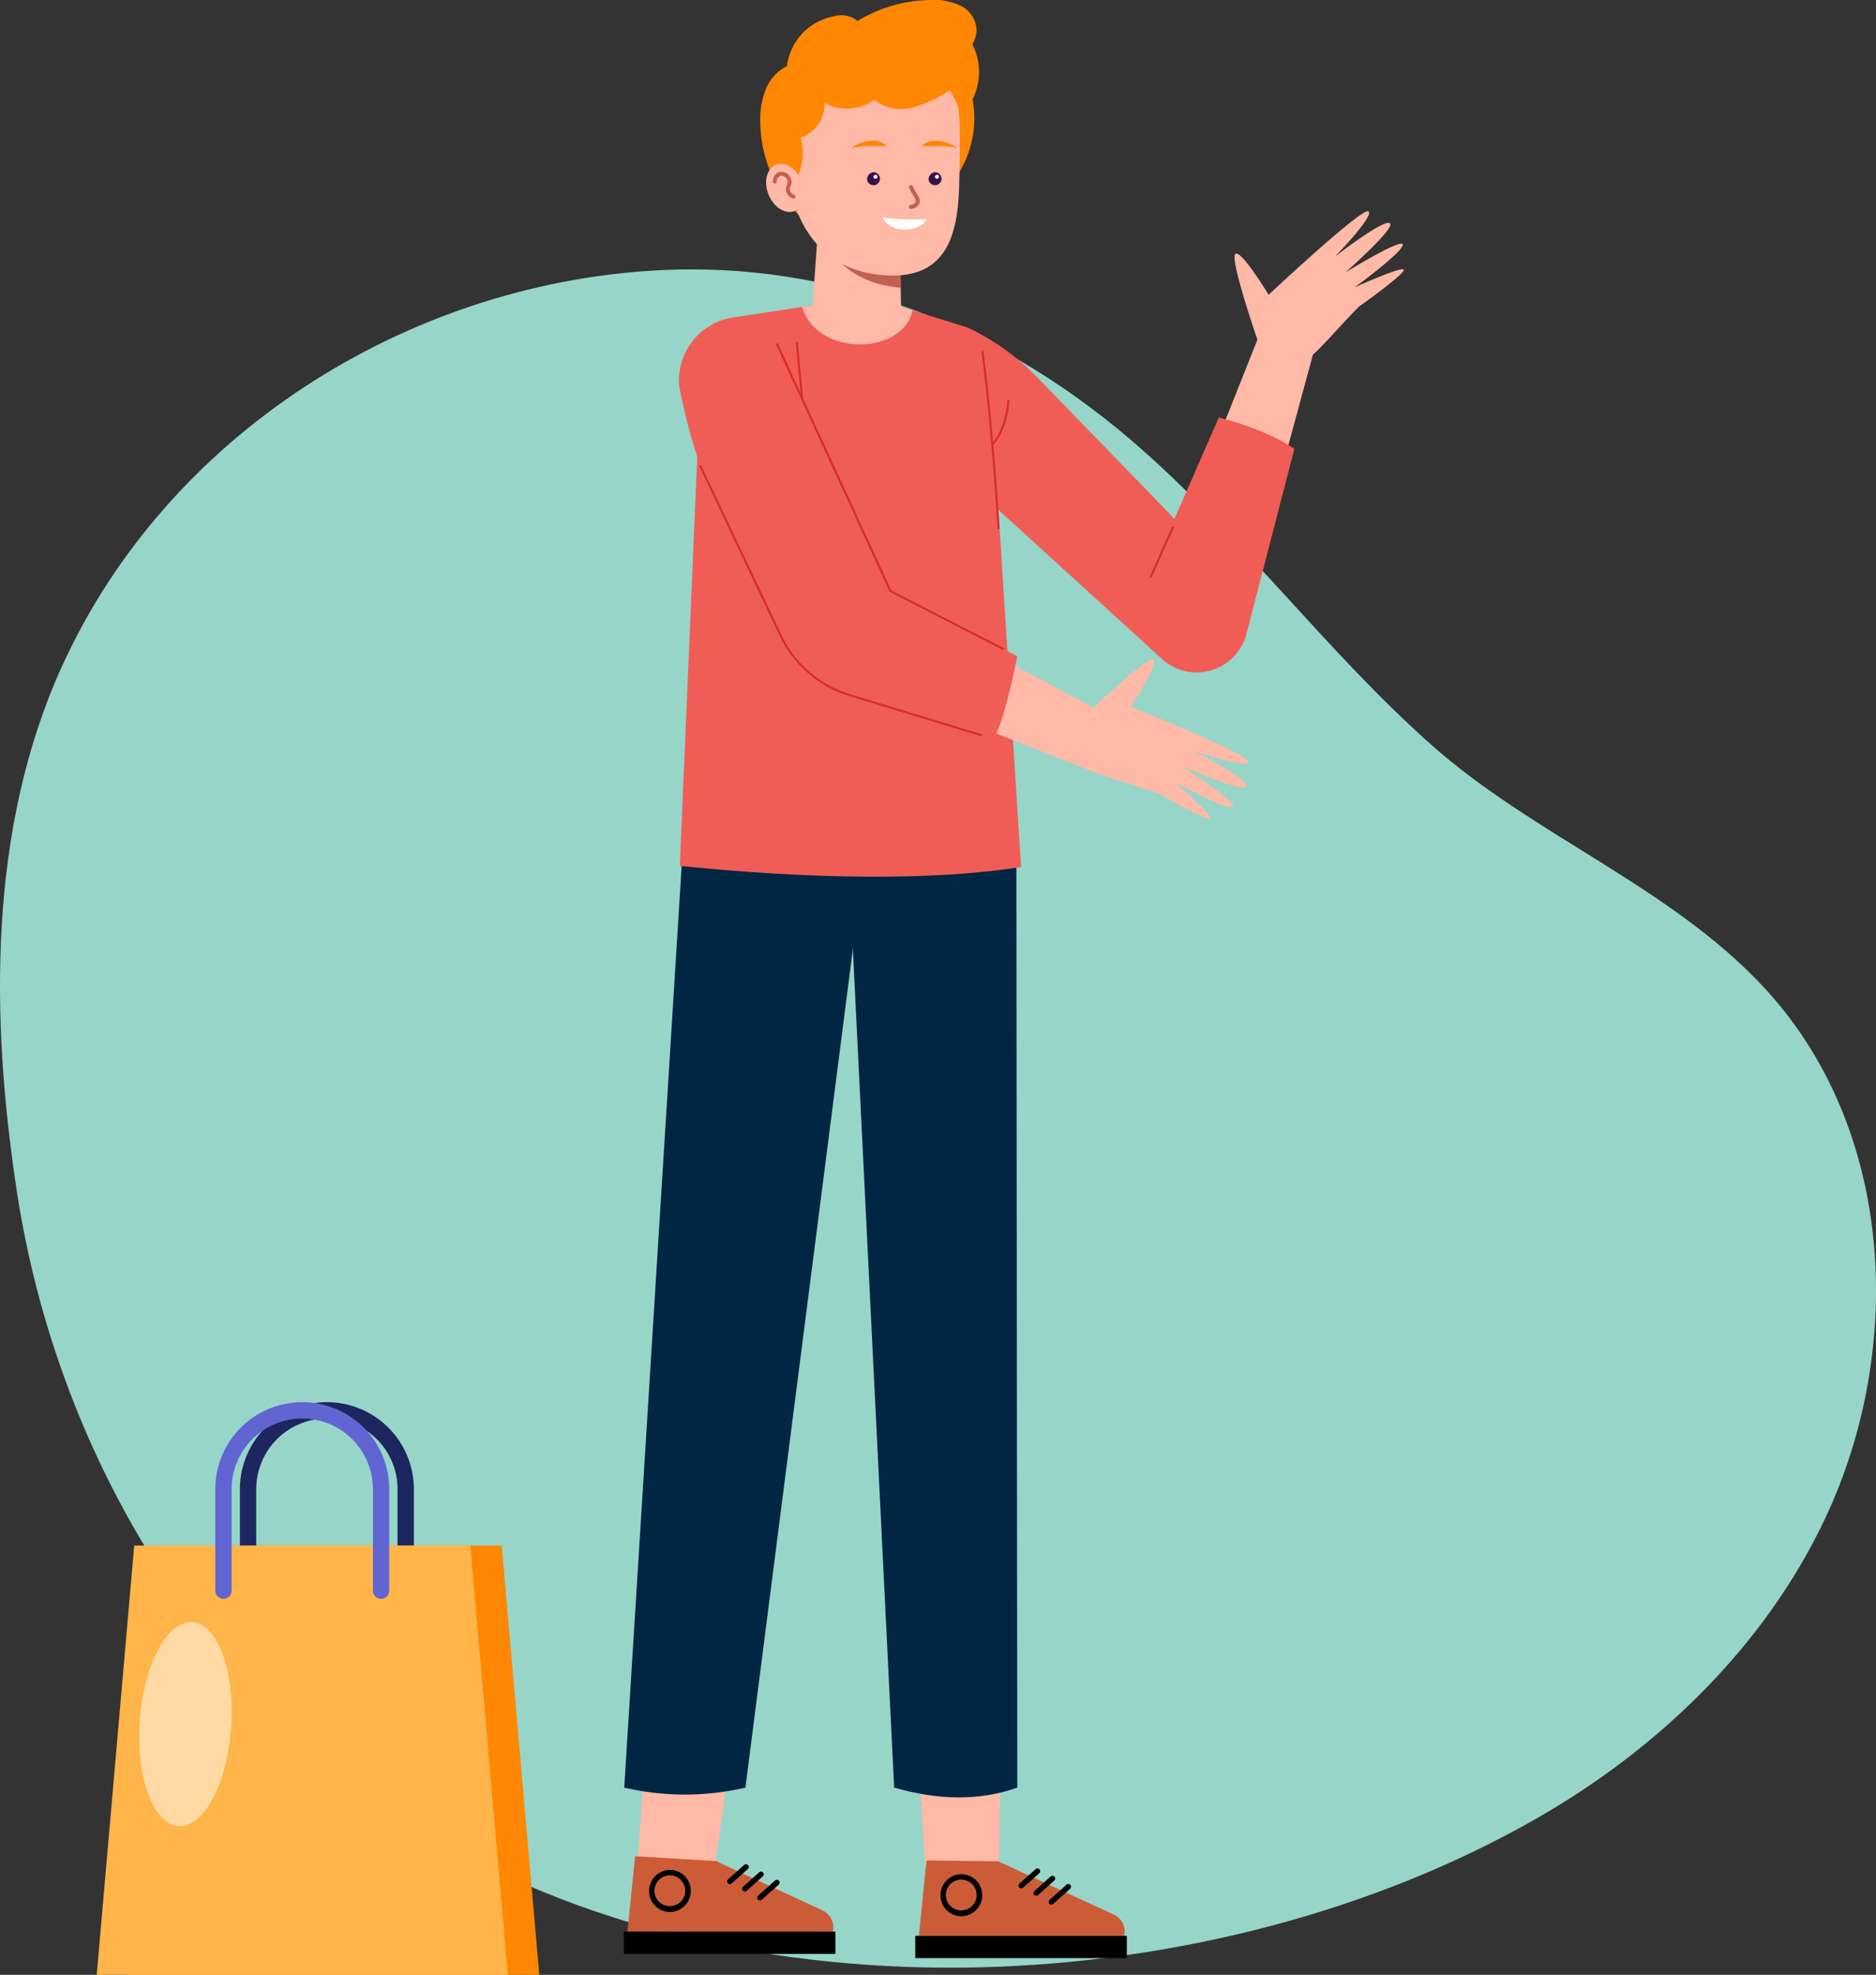 <svg xmlns="http://www.w3.org/2000/svg" xmlns:xlink="http://www.w3.org/1999/xlink" width="289.004" height="304.122" viewBox="0 0 289.004 304.122"><rect x="0" y="0" width="289.004" height="304.122" fill="#333333" stroke="none"/><defs><clipPath id="a"><rect width="289.004" height="304.122" fill="none"/></clipPath><clipPath id="c"><rect width="14.215" height="31.425" transform="translate(21.468 249.81)" fill="none"/></clipPath></defs><g clip-path="url(#a)"><g clip-path="url(#a)"><path d="M100.769,41.659c28.368-1.667,54.306,9.066,75.3,27.7,15.831,14.047,28.534,31.2,44.348,45.266,15.834,14.08,36.666,21.762,51.2,37.3,20.342,21.76,21.876,55.7,9.6,81.815-9.225,19.617-25.526,35.409-44.326,46.2-49.623,28.485-122.891,32.369-172.352,1.674C30.638,260.581,8.639,222.98,2.607,183.549c-4.08-26.675-4.46-55.861,6.923-80.9C25.861,66.724,62.722,43.9,100.769,41.659" fill="#97d5c9"/><path d="M62.5,246.22a1.257,1.257,0,0,1-1.257-1.257V229.335a10.885,10.885,0,1,0-21.77,0v15.628a1.257,1.257,0,1,1-2.514,0V229.335a13.4,13.4,0,1,1,26.8,0v15.628A1.257,1.257,0,0,1,62.5,246.22" fill="#1d265f"/><path d="M83.08,304.122H19.749l5.777-66.112H77.3Z" fill="#ff8703"/><path d="M78.23,304.122H14.9l5.777-66.112H72.453Z" fill="#ffb549"/><g opacity="0.5" style="mix-blend-mode:soft-light;isolation:isolate"><g clip-path="url(#c)"><path d="M35.6,266c-.591,8.674-4.215,15.491-8.1,15.227s-6.547-7.51-5.957-16.184,4.215-15.49,8.1-15.226S36.193,257.326,35.6,266" fill="#fff"/></g></g><path d="M58.707,246.22a1.257,1.257,0,0,1-1.257-1.257V229.335a10.885,10.885,0,1,0-21.77,0v15.628a1.257,1.257,0,1,1-2.514,0V229.335a13.4,13.4,0,1,1,26.8,0v15.628a1.257,1.257,0,0,1-1.257,1.257" fill="#6165d1"/><path d="M155.729,143.927l-1.782,141.9a5.767,5.767,0,0,1-11.524.262L134.2,144.416a10.776,10.776,0,1,1,21.515-1.249c.014.246.019.518.017.76" fill="#ffb9a7"/><path d="M129.984,145.294,110.268,286.6a6.022,6.022,0,0,1-11.968-1.29l10.864-142.264a10.475,10.475,0,1,1,20.89,1.6c-.016.208-.042.445-.07.65" fill="#ffb9a7"/><path d="M156.57,128.271l.147,147.021c-5.945,2.11-12.3,1.909-18.969,0l-7.362-149.463Z" fill="#002644"/><path d="M105.367,127.672l-9.2,147.62a41.228,41.228,0,0,0,18.666,0l19.45-151.747Z" fill="#002644"/><path d="M178.155,91.379l15.806-39.7a4.4,4.4,0,0,1,8.343,2.784L191.107,95.7a6.838,6.838,0,1,1-12.952-4.321" fill="#ffb9a7"/><path d="M184.031,101.007a6.8,6.8,0,0,1-4.765-1.939L145.394,66.046a6.827,6.827,0,1,1,9.531-9.777L188.8,89.292a6.827,6.827,0,0,1-4.766,11.715" fill="#ffb9a7"/><path d="M149.05,50.444l.171.081a36.639,36.639,0,0,1,10.573,7.582l21.148,21.8L187.756,64.3c8.081,2.06,11.647,4.833,11.647,4.833l-7.385,28.485a7.923,7.923,0,0,1-13.007,3.868L150.12,75.151Z" fill="#f05d56"/><path d="M193.654,52.158s-4.113-11.924-3.384-13,5.166,6.231,5.166,6.231S209.9,31.829,210.822,32.55s-5.151,6.956-5.151,6.956,7.705-6.006,8.49-5.091c.713.829-6.906,7.547-6.906,7.547s8.72-5.378,8.849-4.3-7.394,6.582-7.394,6.582,7.521-3.411,7.548-2.672-6.9,5.643-6.9,5.643c-2.858,2.853-5.91,6.517-7.438,7.678-6.079,4.612-8.269-2.736-8.269-2.736" fill="#ffb9a7"/><path d="M177.308,88.933a.155.155,0,0,1-.142-.218l3.36-7.533a.155.155,0,1,1,.284.126l-3.36,7.533a.156.156,0,0,1-.142.092" fill="#d72d26"/><path d="M153.638,75.654l3.655,57.864c-13.612,2.168-32.687,1.856-52.566-.167l2.714-63.561,5.867-20.96,20.6-3.132,15.141,4.746Z" fill="#f05d56"/><path d="M153.849,81.5h-.008a.157.157,0,0,1-.165-.146c-.01-.167-1.037-16.84-2.484-27.157a.156.156,0,0,1,.133-.175.15.15,0,0,1,.175.132c1.448,10.329,2.476,27.014,2.486,27.182a.155.155,0,0,1-.137.163" fill="#d72d26"/><path d="M152.93,68.568a.155.155,0,0,1-.133-.258c2.224-2.471,2.387-6.541,2.388-6.583a.151.151,0,0,1,.161-.149.154.154,0,0,1,.149.16c0,.171-.166,4.223-2.468,6.78a.153.153,0,0,1-.1.05" fill="#d72d26"/><path d="M126.179,32.823l-1.006,14.4s8.215,4.092,13.655.9l-.19-10.925Z" fill="#ffb9a7"/><path d="M138.762,44.313C131.541,43.7,129,39.759,129,39.759l9.692.683Z" fill="#c26251"/><path d="M123.577,47.269,133.91,45.7l6.659,2.088c-1.314,6.844-14.668,7.305-16.992-.517" fill="#ffb9a7"/><path d="M149.8,6.824A4.953,4.953,0,0,0,150.45,4.7,4.358,4.358,0,0,0,148.059.925,9.271,9.271,0,0,0,143.5,0a22.12,22.12,0,0,0-11.384,3.23,4.074,4.074,0,0,0-3.614-.735,9.26,9.26,0,0,0-4.9,2.65,9.285,9.285,0,0,0-2.386,5.042,6.8,6.8,0,0,0-3.218,3.5,12.256,12.256,0,0,0-.879,4.75,20.984,20.984,0,0,0,7.532,16.191l21.265-5.595a16.123,16.123,0,0,0,3.914-13.746,9.369,9.369,0,0,0-.033-8.467" fill="#ff8703"/><path d="M140.749,8.833c-13.441-1.667-20.5,4.8-19.361,17.354.906,10,6.71,16.215,16.16,16.245,8.705.028,10.117-7.076,10.235-14.529.167-10.625.947-18.08-7.034-19.07" fill="#ffb9a7"/><path d="M146.339,13.9a20.154,20.154,0,0,1-5.687,2.645,6.824,6.824,0,0,1-5.96-1.146,7.316,7.316,0,0,1-7.662.474,5.474,5.474,0,0,1-3.676,5.338,9.344,9.344,0,0,1-2.208,8.755,17.661,17.661,0,0,1,.559-16.944,17.667,17.667,0,0,1,14.751-8.355,13.5,13.5,0,0,1,9.387,3.428,9.99,9.99,0,0,1,2.695,4.508c.163.584.862,4.785-.495,4.226-.416-.172-.612-.857-.806-1.224l-.9-1.7" fill="#ff8703"/><path d="M147.447,22.773a20.4,20.4,0,0,0-5.44-.2c1.133-1.568,4.134-.809,5.44.2" fill="#ff8703"/><path d="M131.155,22.773a20.4,20.4,0,0,1,5.44-.2c-1.133-1.568-4.134-.809-5.44.2" fill="#ff8703"/><path d="M143.06,27.728a1,1,0,1,0,.98-1.207,1.112,1.112,0,0,0-.98,1.207" fill="#35114c"/><path d="M144.04,27.289a.316.316,0,1,0,.308-.389.356.356,0,0,0-.308.389" fill="#fff"/><path d="M133.582,27.728a1,1,0,1,0,.98-1.207,1.112,1.112,0,0,0-.98,1.207" fill="#35114c"/><path d="M134.562,27.289a.316.316,0,1,0,.307-.389.356.356,0,0,0-.307.389" fill="#fff"/><path d="M140.333,32.173a.31.31,0,0,1-.056-.615,1.067,1.067,0,0,0,.75-.388.523.523,0,0,0-.007-.455,6.782,6.782,0,0,0-.456-.837,6.847,6.847,0,0,1-.521-.971.311.311,0,0,1,.582-.217,6.533,6.533,0,0,0,.471.869,6.929,6.929,0,0,1,.505.936,1.121,1.121,0,0,1-.033.98,1.616,1.616,0,0,1-1.177.693.389.389,0,0,1-.058.005" fill="#c26251"/><path d="M142.7,33.735a34.167,34.167,0,0,1-6.736-.244c1.2,2.681,5.994,2.211,6.736.244" fill="#fff"/><path d="M123.623,28.048c.8,1.969.224,3.869-1.2,4.446s-3.227-.551-4.024-2.52-.287-4.034,1.139-4.611,3.29.716,4.087,2.685" fill="#ffb9a7"/><path d="M122.249,30.587a.312.312,0,0,1-.1-.018,1.606,1.606,0,0,1-1.1-1.358,1.742,1.742,0,0,1,.157-.734,1.426,1.426,0,0,0,.115-.408.91.91,0,0,0-.258-.678.949.949,0,0,0-.772-.327.865.865,0,0,0-.618.894.31.31,0,1,1-.62,0,1.464,1.464,0,0,1,1.139-1.506,1.612,1.612,0,0,1,1.749,1.655,1.974,1.974,0,0,1-.155.592,1.182,1.182,0,0,0-.117.479.994.994,0,0,0,.688.806.311.311,0,0,1-.1.6" fill="#c26251"/><path d="M134.005,90.6l37.7,20.107a4.4,4.4,0,0,1-3.69,7.983L128.275,103a6.838,6.838,0,0,1,5.024-12.72,6.978,6.978,0,0,1,.706.326" fill="#ffb9a7"/><path d="M130.9,103.628a6.83,6.83,0,0,1-6.17-3.895L107.774,64.092a6.827,6.827,0,1,1,12.33-5.867l16.961,35.64a6.83,6.83,0,0,1-6.16,9.763" fill="#ffb9a7"/><path d="M113.308,48.83h0a9.824,9.824,0,0,0-8.661,10.78l.54,2.5a83.765,83.765,0,0,0,6.843,19.572l8.214,16.561a16.524,16.524,0,0,0,9.893,8.435l22.889,7.119c1.743-2.6,3.69-12.739,3.69-12.739L137.179,91.025l-18.7-40.673Z" fill="#f05d56"/><path d="M167.3,110.076s9.061-8.773,10.341-8.567-3.457,7.318-3.457,7.318,18.41,7.358,18.149,8.5-8.483-1.722-8.483-1.722,8.7,4.438,8.207,5.537c-.45,1-9.762-3.062-9.762-3.062s8.565,5.623,7.642,6.2-9.093-3.911-9.093-3.911,6.274,5.37,5.616,5.707-8.033-3.859-8.033-3.859c-3.795-1.383-8.4-2.595-10.1-3.49-6.751-3.553-1.022-8.649-1.022-8.649" fill="#ffb9a7"/><path d="M154.495,100.074a.151.151,0,0,1-.071-.017l-17.315-8.894a.153.153,0,0,1-.07-.074l-17.47-38a.156.156,0,0,1,.283-.13L137.3,90.911l17.267,8.87a.155.155,0,0,1-.071.293" fill="#d72d26"/><path d="M123.576,61.591a.156.156,0,0,1-.155-.141L122.6,52.8a.156.156,0,0,1,.14-.169.152.152,0,0,1,.17.14l.817,8.654a.155.155,0,0,1-.14.169h-.015" fill="#d72d26"/><path d="M151.127,113.364a.141.141,0,0,1-.045-.007l-20.233-6.162a17.558,17.558,0,0,1-10.727-9.253L107.749,71.855a.155.155,0,0,1,.28-.134L120.4,97.808a17.252,17.252,0,0,0,10.538,9.09l20.233,6.162a.156.156,0,0,1,.1.194.154.154,0,0,1-.148.11" fill="#d72d26"/><path d="M110.267,286.6l16.534,7.64a2.877,2.877,0,0,1,1.492,3.217H96.662l1.175-11.6,12.43.747" fill="#cb5c37"/><rect width="32.593" height="3.434" transform="translate(96.104 297.461)"/><path d="M103.21,294.446a3.184,3.184,0,0,1-2.255-.931,3.247,3.247,0,0,1,2.2-5.551h.054a3.18,3.18,0,0,1,2.253.931,3.248,3.248,0,0,1-2.2,5.551Zm0-5.642h-.04a2.372,2.372,0,1,0,.04,0Z"/><path d="M0,2.636A.419.419,0,0,1-.313,2.5.42.42,0,0,1-.28,1.9L2.2-.313a.42.42,0,0,1,.594.033.42.42,0,0,1-.033.594L.28,2.528A.419.419,0,0,1,0,2.636Z" transform="translate(112.446 287.51)"/><path d="M0,2.649a.419.419,0,0,1-.314-.14A.42.42,0,0,1-.28,1.915L2.211-.313A.42.42,0,0,1,2.8-.28a.42.42,0,0,1-.033.594L.28,2.541A.419.419,0,0,1,0,2.649Z" transform="translate(114.748 288.641)"/><path d="M0,2.748a.419.419,0,0,1-.314-.14A.42.42,0,0,1-.28,2.014l2.6-2.327a.42.42,0,0,1,.594.033.42.42,0,0,1-.033.594L.28,2.64A.419.419,0,0,1,0,2.748Z" transform="translate(117.082 289.91)"/><path d="M153.761,286.639l17.933,8.254a2.878,2.878,0,0,1,1.493,3.217H141.555l1.176-11.6,11.03.133" fill="#cb5c37"/><rect width="32.593" height="3.434" transform="translate(140.997 298.11)"/><path d="M148.1,295.1a3.184,3.184,0,0,1-2.255-.931,3.247,3.247,0,0,1,2.2-5.551h.054a3.18,3.18,0,0,1,2.253.931,3.248,3.248,0,0,1-2.2,5.551Zm0-5.642h-.04a2.372,2.372,0,1,0,.04,0Z"/><path d="M0,2.636A.419.419,0,0,1-.313,2.5.421.421,0,0,1-.28,1.9L2.2-.313a.42.42,0,0,1,.594.033.421.421,0,0,1-.033.594L.28,2.528A.419.419,0,0,1,0,2.636Z" transform="translate(157.339 288.159)"/><path d="M0,2.649a.419.419,0,0,1-.314-.14A.42.42,0,0,1-.28,1.915L2.211-.313A.42.42,0,0,1,2.8-.28a.42.42,0,0,1-.033.594L.28,2.541A.419.419,0,0,1,0,2.649Z" transform="translate(159.641 289.29)"/><path d="M0,2.748a.419.419,0,0,1-.314-.14A.42.42,0,0,1-.28,2.014l2.6-2.327a.42.42,0,0,1,.594.033.42.42,0,0,1-.033.594L.28,2.64A.419.419,0,0,1,0,2.748Z" transform="translate(161.974 290.559)"/></g></g></svg>